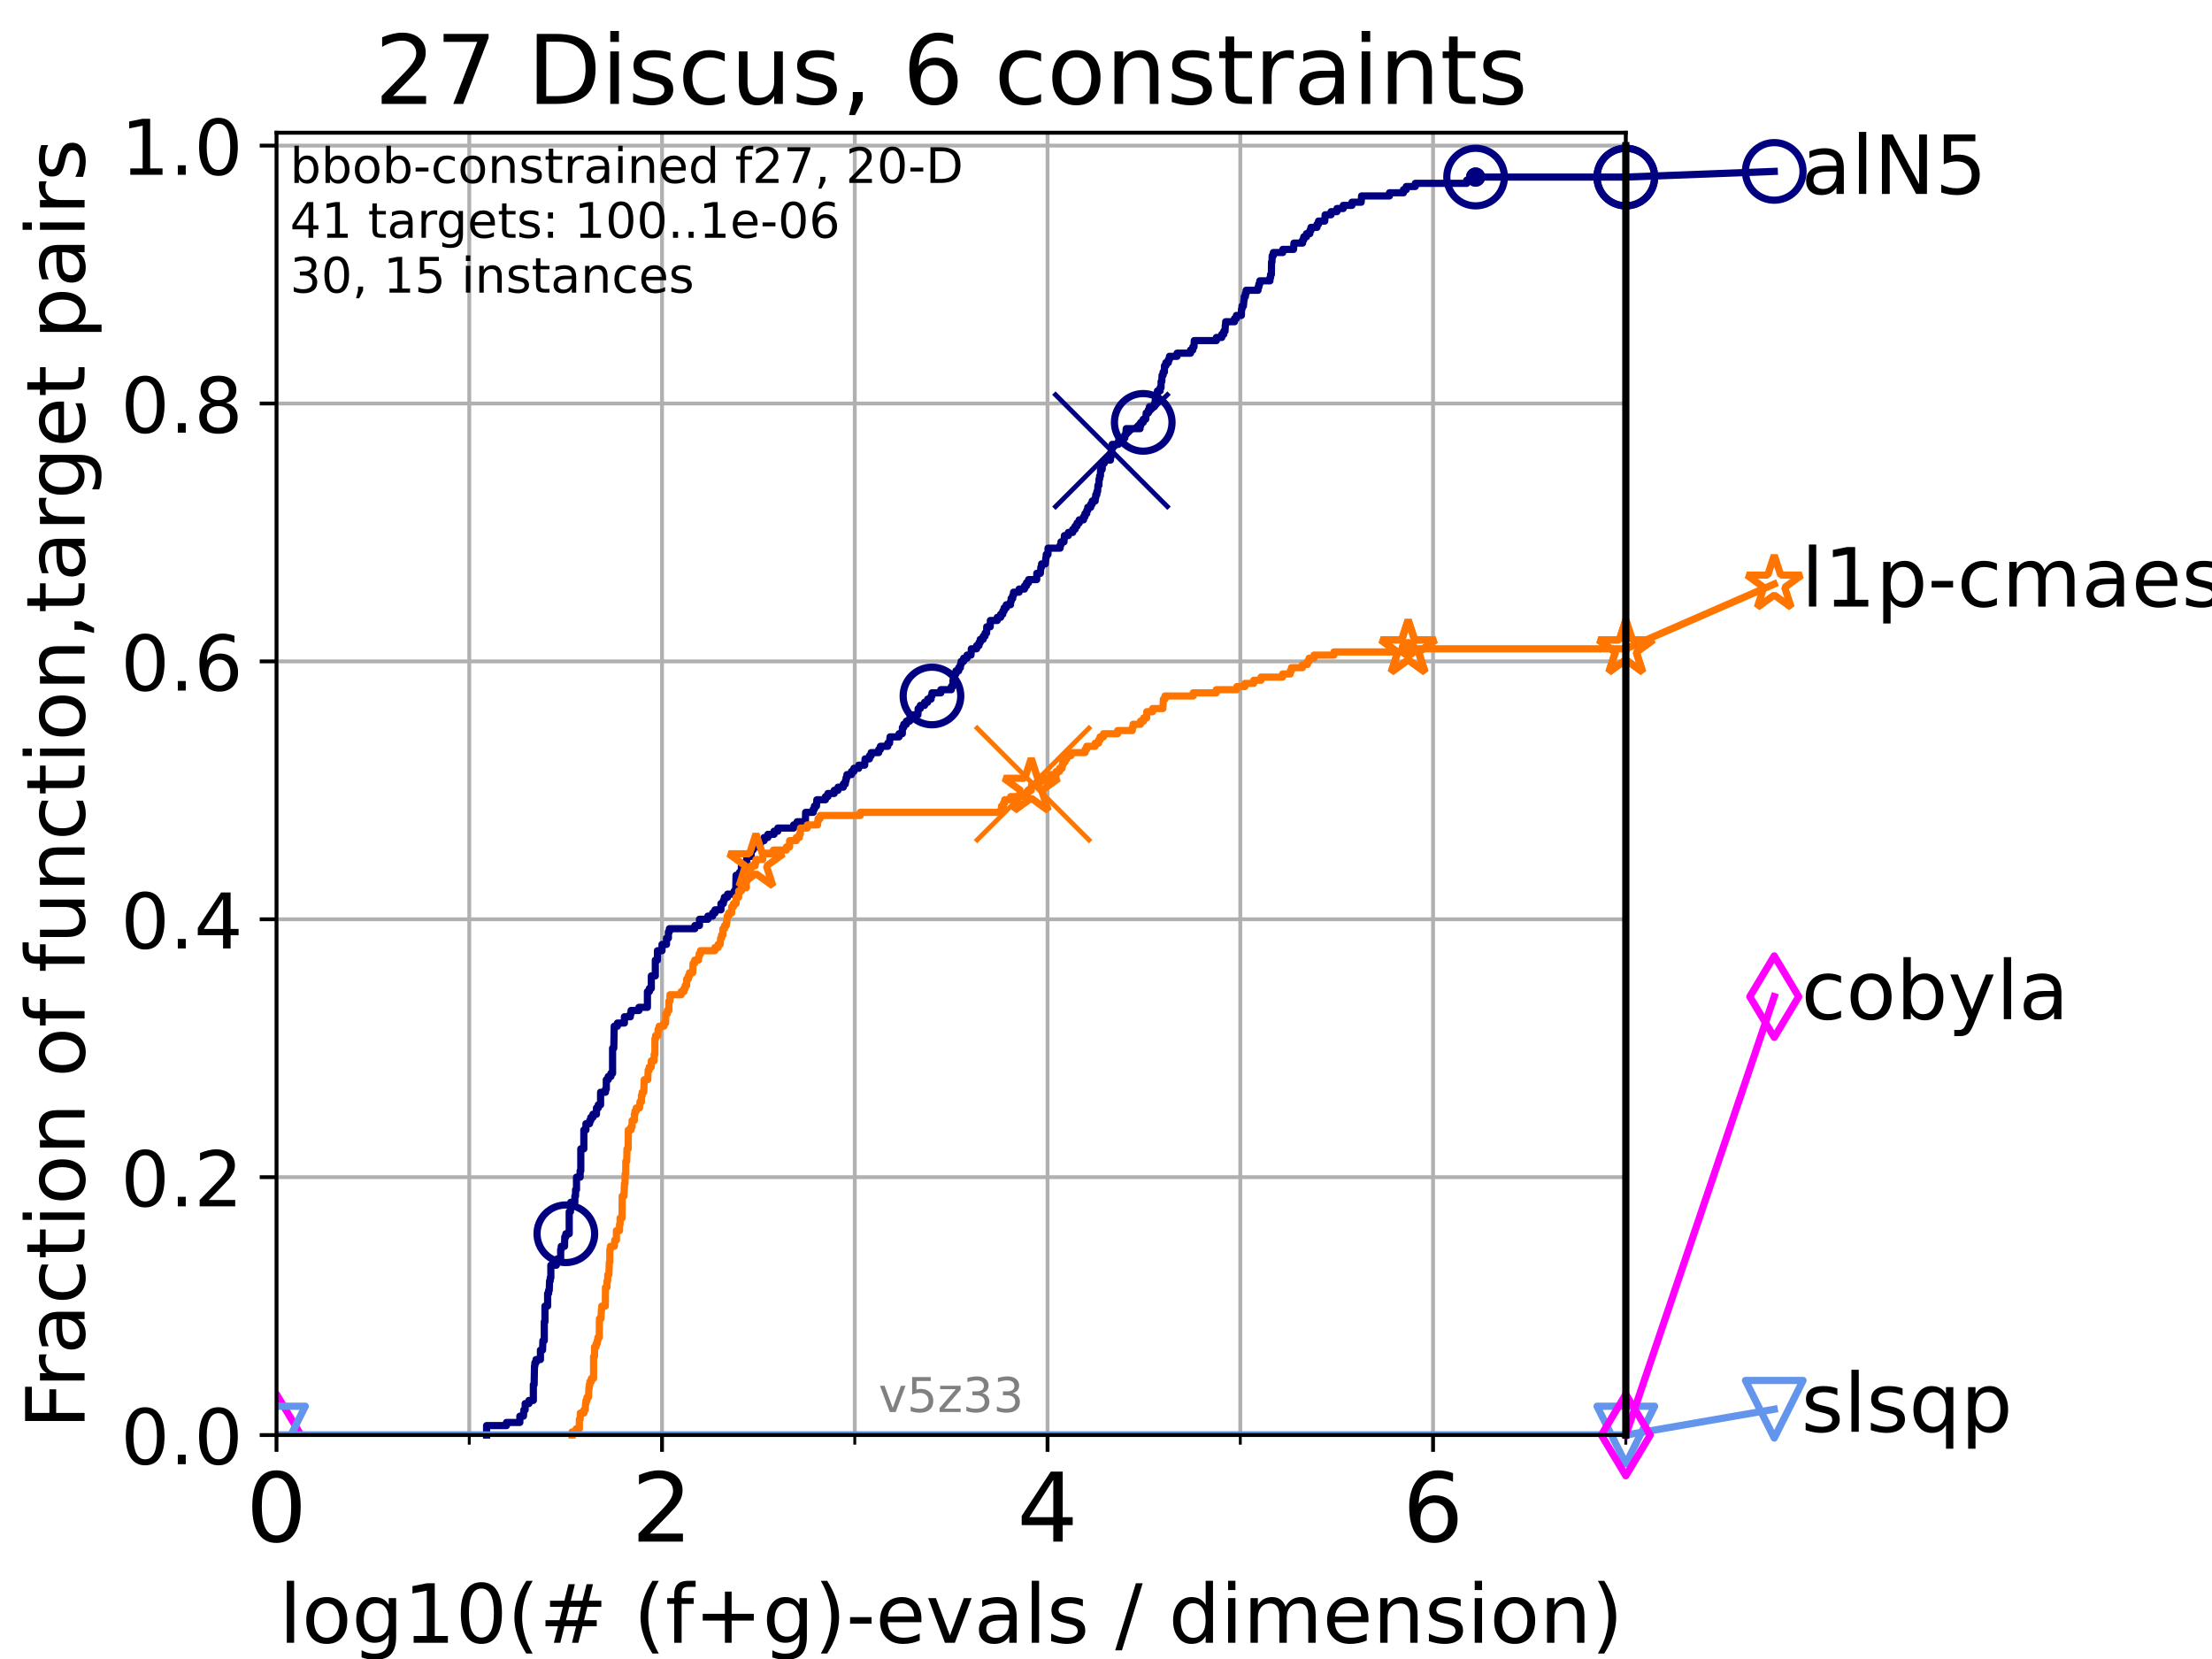 <?xml version="1.0" encoding="utf-8" standalone="no"?>
<!DOCTYPE svg PUBLIC "-//W3C//DTD SVG 1.1//EN"
  "http://www.w3.org/Graphics/SVG/1.1/DTD/svg11.dtd">
<!-- Created with matplotlib (https://matplotlib.org/) -->
<svg height="345.6pt" version="1.1" viewBox="0 0 460.8 345.6" width="460.8pt" xmlns="http://www.w3.org/2000/svg" xmlns:xlink="http://www.w3.org/1999/xlink">
 <defs>
  <style type="text/css">*{stroke-linecap:butt;stroke-linejoin:round;}</style>
 </defs>
 <g id="figure_1">
  <g id="patch_1">
   <path d="M 0 345.6 
L 460.8 345.6 
L 460.8 0 
L 0 0 
z
" style="fill:#ffffff;"/>
  </g>
  <g id="axes_1">
   <g id="patch_2">
    <path d="M 57.6 298.944 
L 338.688 298.944 
L 338.688 27.648 
L 57.6 27.648 
z
" style="fill:#ffffff;"/>
   </g>
   <g id="matplotlib.axis_1">
    <g id="xtick_1">
     <g id="line2d_1">
      <path clip-path="url(#p6d2e10ec4e)" d="M 57.6 298.944 
L 57.6 27.648 
" style="fill:none;stroke:#b0b0b0;stroke-linecap:square;stroke-width:0.8;"/>
     </g>
     <g id="line2d_2">
      <defs>
       <path d="M 0 0 
L 0 3.5 
" id="m48819e22a6" style="stroke:#000000;stroke-width:0.8;"/>
      </defs>
      <g>
       <use style="stroke:#000000;stroke-width:0.8;" x="57.6" xlink:href="#m48819e22a6" y="298.944"/>
      </g>
     </g>
     <g id="text_1">
      <!-- 0 -->
      <g transform="translate(51.237 321.141)scale(0.2 -0.2)">
       <defs>
        <path d="M 31.781 66.406 
Q 24.172 66.406 20.328 58.906 
Q 16.5 51.422 16.5 36.375 
Q 16.5 21.391 20.328 13.891 
Q 24.172 6.391 31.781 6.391 
Q 39.453 6.391 43.281 13.891 
Q 47.125 21.391 47.125 36.375 
Q 47.125 51.422 43.281 58.906 
Q 39.453 66.406 31.781 66.406 
z
M 31.781 74.219 
Q 44.047 74.219 50.516 64.516 
Q 56.984 54.828 56.984 36.375 
Q 56.984 17.969 50.516 8.266 
Q 44.047 -1.422 31.781 -1.422 
Q 19.531 -1.422 13.062 8.266 
Q 6.594 17.969 6.594 36.375 
Q 6.594 54.828 13.062 64.516 
Q 19.531 74.219 31.781 74.219 
z
" id="DejaVuSans-48"/>
       </defs>
       <use xlink:href="#DejaVuSans-48"/>
      </g>
     </g>
    </g>
    <g id="xtick_2">
     <g id="line2d_3">
      <path clip-path="url(#p6d2e10ec4e)" d="M 137.911 298.944 
L 137.911 27.648 
" style="fill:none;stroke:#b0b0b0;stroke-linecap:square;stroke-width:0.8;"/>
     </g>
     <g id="line2d_4">
      <g>
       <use style="stroke:#000000;stroke-width:0.8;" x="137.911" xlink:href="#m48819e22a6" y="298.944"/>
      </g>
     </g>
     <g id="text_2">
      <!-- 2 -->
      <g transform="translate(131.548 321.141)scale(0.2 -0.2)">
       <defs>
        <path d="M 19.188 8.297 
L 53.609 8.297 
L 53.609 0 
L 7.328 0 
L 7.328 8.297 
Q 12.938 14.109 22.625 23.891 
Q 32.328 33.688 34.812 36.531 
Q 39.547 41.844 41.422 45.531 
Q 43.312 49.219 43.312 52.781 
Q 43.312 58.594 39.234 62.25 
Q 35.156 65.922 28.609 65.922 
Q 23.969 65.922 18.812 64.312 
Q 13.672 62.703 7.812 59.422 
L 7.812 69.391 
Q 13.766 71.781 18.938 73 
Q 24.125 74.219 28.422 74.219 
Q 39.75 74.219 46.484 68.547 
Q 53.219 62.891 53.219 53.422 
Q 53.219 48.922 51.531 44.891 
Q 49.859 40.875 45.406 35.406 
Q 44.188 33.984 37.641 27.219 
Q 31.109 20.453 19.188 8.297 
z
" id="DejaVuSans-50"/>
       </defs>
       <use xlink:href="#DejaVuSans-50"/>
      </g>
     </g>
    </g>
    <g id="xtick_3">
     <g id="line2d_5">
      <path clip-path="url(#p6d2e10ec4e)" d="M 218.222 298.944 
L 218.222 27.648 
" style="fill:none;stroke:#b0b0b0;stroke-linecap:square;stroke-width:0.8;"/>
     </g>
     <g id="line2d_6">
      <g>
       <use style="stroke:#000000;stroke-width:0.8;" x="218.222" xlink:href="#m48819e22a6" y="298.944"/>
      </g>
     </g>
     <g id="text_3">
      <!-- 4 -->
      <g transform="translate(211.859 321.141)scale(0.2 -0.2)">
       <defs>
        <path d="M 37.797 64.312 
L 12.891 25.391 
L 37.797 25.391 
z
M 35.203 72.906 
L 47.609 72.906 
L 47.609 25.391 
L 58.016 25.391 
L 58.016 17.188 
L 47.609 17.188 
L 47.609 0 
L 37.797 0 
L 37.797 17.188 
L 4.891 17.188 
L 4.891 26.703 
z
" id="DejaVuSans-52"/>
       </defs>
       <use xlink:href="#DejaVuSans-52"/>
      </g>
     </g>
    </g>
    <g id="xtick_4">
     <g id="line2d_7">
      <path clip-path="url(#p6d2e10ec4e)" d="M 298.533 298.944 
L 298.533 27.648 
" style="fill:none;stroke:#b0b0b0;stroke-linecap:square;stroke-width:0.8;"/>
     </g>
     <g id="line2d_8">
      <g>
       <use style="stroke:#000000;stroke-width:0.8;" x="298.533" xlink:href="#m48819e22a6" y="298.944"/>
      </g>
     </g>
     <g id="text_4">
      <!-- 6 -->
      <g transform="translate(292.17 321.141)scale(0.2 -0.2)">
       <defs>
        <path d="M 33.016 40.375 
Q 26.375 40.375 22.484 35.828 
Q 18.609 31.297 18.609 23.391 
Q 18.609 15.531 22.484 10.953 
Q 26.375 6.391 33.016 6.391 
Q 39.656 6.391 43.531 10.953 
Q 47.406 15.531 47.406 23.391 
Q 47.406 31.297 43.531 35.828 
Q 39.656 40.375 33.016 40.375 
z
M 52.594 71.297 
L 52.594 62.312 
Q 48.875 64.062 45.094 64.984 
Q 41.312 65.922 37.594 65.922 
Q 27.828 65.922 22.672 59.328 
Q 17.531 52.734 16.797 39.406 
Q 19.672 43.656 24.016 45.922 
Q 28.375 48.188 33.594 48.188 
Q 44.578 48.188 50.953 41.516 
Q 57.328 34.859 57.328 23.391 
Q 57.328 12.156 50.688 5.359 
Q 44.047 -1.422 33.016 -1.422 
Q 20.359 -1.422 13.672 8.266 
Q 6.984 17.969 6.984 36.375 
Q 6.984 53.656 15.188 63.938 
Q 23.391 74.219 37.203 74.219 
Q 40.922 74.219 44.703 73.484 
Q 48.484 72.75 52.594 71.297 
z
" id="DejaVuSans-54"/>
       </defs>
       <use xlink:href="#DejaVuSans-54"/>
      </g>
     </g>
    </g>
    <g id="xtick_5">
     <g id="line2d_9">
      <path clip-path="url(#p6d2e10ec4e)" d="M 97.755 298.944 
L 97.755 27.648 
" style="fill:none;stroke:#b0b0b0;stroke-linecap:square;stroke-width:0.8;"/>
     </g>
     <g id="line2d_10">
      <defs>
       <path d="M 0 0 
L 0 2 
" id="m429825fe1d" style="stroke:#000000;stroke-width:0.6;"/>
      </defs>
      <g>
       <use style="stroke:#000000;stroke-width:0.6;" x="97.755" xlink:href="#m429825fe1d" y="298.944"/>
      </g>
     </g>
    </g>
    <g id="xtick_6">
     <g id="line2d_11">
      <path clip-path="url(#p6d2e10ec4e)" d="M 178.066 298.944 
L 178.066 27.648 
" style="fill:none;stroke:#b0b0b0;stroke-linecap:square;stroke-width:0.8;"/>
     </g>
     <g id="line2d_12">
      <g>
       <use style="stroke:#000000;stroke-width:0.6;" x="178.066" xlink:href="#m429825fe1d" y="298.944"/>
      </g>
     </g>
    </g>
    <g id="xtick_7">
     <g id="line2d_13">
      <path clip-path="url(#p6d2e10ec4e)" d="M 258.377 298.944 
L 258.377 27.648 
" style="fill:none;stroke:#b0b0b0;stroke-linecap:square;stroke-width:0.8;"/>
     </g>
     <g id="line2d_14">
      <g>
       <use style="stroke:#000000;stroke-width:0.6;" x="258.377" xlink:href="#m429825fe1d" y="298.944"/>
      </g>
     </g>
    </g>
    <g id="xtick_8">
     <g id="line2d_15">
      <path clip-path="url(#p6d2e10ec4e)" d="M 338.688 298.944 
L 338.688 27.648 
" style="fill:none;stroke:#b0b0b0;stroke-linecap:square;stroke-width:0.8;"/>
     </g>
     <g id="line2d_16">
      <g>
       <use style="stroke:#000000;stroke-width:0.6;" x="338.688" xlink:href="#m429825fe1d" y="298.944"/>
      </g>
     </g>
    </g>
    <g id="text_5">
     <!-- log10(# (f+g)-evals / dimension) -->
     <g transform="translate(58.145 342.218)scale(0.17 -0.17)">
      <defs>
       <path d="M 9.422 75.984 
L 18.406 75.984 
L 18.406 0 
L 9.422 0 
z
" id="DejaVuSans-108"/>
       <path d="M 30.609 48.391 
Q 23.391 48.391 19.188 42.75 
Q 14.984 37.109 14.984 27.297 
Q 14.984 17.484 19.156 11.844 
Q 23.344 6.203 30.609 6.203 
Q 37.797 6.203 41.984 11.859 
Q 46.188 17.531 46.188 27.297 
Q 46.188 37.016 41.984 42.703 
Q 37.797 48.391 30.609 48.391 
z
M 30.609 56 
Q 42.328 56 49.016 48.375 
Q 55.719 40.766 55.719 27.297 
Q 55.719 13.875 49.016 6.219 
Q 42.328 -1.422 30.609 -1.422 
Q 18.844 -1.422 12.172 6.219 
Q 5.516 13.875 5.516 27.297 
Q 5.516 40.766 12.172 48.375 
Q 18.844 56 30.609 56 
z
" id="DejaVuSans-111"/>
       <path d="M 45.406 27.984 
Q 45.406 37.75 41.375 43.109 
Q 37.359 48.484 30.078 48.484 
Q 22.859 48.484 18.828 43.109 
Q 14.797 37.75 14.797 27.984 
Q 14.797 18.266 18.828 12.891 
Q 22.859 7.516 30.078 7.516 
Q 37.359 7.516 41.375 12.891 
Q 45.406 18.266 45.406 27.984 
z
M 54.391 6.781 
Q 54.391 -7.172 48.188 -13.984 
Q 42 -20.797 29.203 -20.797 
Q 24.469 -20.797 20.266 -20.094 
Q 16.062 -19.391 12.109 -17.922 
L 12.109 -9.188 
Q 16.062 -11.328 19.922 -12.344 
Q 23.781 -13.375 27.781 -13.375 
Q 36.625 -13.375 41.016 -8.766 
Q 45.406 -4.156 45.406 5.172 
L 45.406 9.625 
Q 42.625 4.781 38.281 2.391 
Q 33.938 0 27.875 0 
Q 17.828 0 11.672 7.656 
Q 5.516 15.328 5.516 27.984 
Q 5.516 40.672 11.672 48.328 
Q 17.828 56 27.875 56 
Q 33.938 56 38.281 53.609 
Q 42.625 51.219 45.406 46.391 
L 45.406 54.688 
L 54.391 54.688 
z
" id="DejaVuSans-103"/>
       <path d="M 12.406 8.297 
L 28.516 8.297 
L 28.516 63.922 
L 10.984 60.406 
L 10.984 69.391 
L 28.422 72.906 
L 38.281 72.906 
L 38.281 8.297 
L 54.391 8.297 
L 54.391 0 
L 12.406 0 
z
" id="DejaVuSans-49"/>
       <path d="M 31 75.875 
Q 24.469 64.656 21.281 53.656 
Q 18.109 42.672 18.109 31.391 
Q 18.109 20.125 21.312 9.062 
Q 24.516 -2 31 -13.188 
L 23.188 -13.188 
Q 15.875 -1.703 12.234 9.375 
Q 8.594 20.453 8.594 31.391 
Q 8.594 42.281 12.203 53.312 
Q 15.828 64.359 23.188 75.875 
z
" id="DejaVuSans-40"/>
       <path d="M 51.125 44 
L 36.922 44 
L 32.812 27.688 
L 47.125 27.688 
z
M 43.797 71.781 
L 38.719 51.516 
L 52.984 51.516 
L 58.109 71.781 
L 65.922 71.781 
L 60.891 51.516 
L 76.125 51.516 
L 76.125 44 
L 58.984 44 
L 54.984 27.688 
L 70.516 27.688 
L 70.516 20.219 
L 53.078 20.219 
L 48 0 
L 40.188 0 
L 45.219 20.219 
L 30.906 20.219 
L 25.875 0 
L 18.016 0 
L 23.094 20.219 
L 7.719 20.219 
L 7.719 27.688 
L 24.906 27.688 
L 29 44 
L 13.281 44 
L 13.281 51.516 
L 30.906 51.516 
L 35.891 71.781 
z
" id="DejaVuSans-35"/>
       <path id="DejaVuSans-32"/>
       <path d="M 37.109 75.984 
L 37.109 68.5 
L 28.516 68.5 
Q 23.688 68.5 21.797 66.547 
Q 19.922 64.594 19.922 59.516 
L 19.922 54.688 
L 34.719 54.688 
L 34.719 47.703 
L 19.922 47.703 
L 19.922 0 
L 10.891 0 
L 10.891 47.703 
L 2.297 47.703 
L 2.297 54.688 
L 10.891 54.688 
L 10.891 58.5 
Q 10.891 67.625 15.141 71.797 
Q 19.391 75.984 28.609 75.984 
z
" id="DejaVuSans-102"/>
       <path d="M 46 62.703 
L 46 35.5 
L 73.188 35.5 
L 73.188 27.203 
L 46 27.203 
L 46 0 
L 37.797 0 
L 37.797 27.203 
L 10.594 27.203 
L 10.594 35.5 
L 37.797 35.5 
L 37.797 62.703 
z
" id="DejaVuSans-43"/>
       <path d="M 8.016 75.875 
L 15.828 75.875 
Q 23.141 64.359 26.781 53.312 
Q 30.422 42.281 30.422 31.391 
Q 30.422 20.453 26.781 9.375 
Q 23.141 -1.703 15.828 -13.188 
L 8.016 -13.188 
Q 14.5 -2 17.703 9.062 
Q 20.906 20.125 20.906 31.391 
Q 20.906 42.672 17.703 53.656 
Q 14.5 64.656 8.016 75.875 
z
" id="DejaVuSans-41"/>
       <path d="M 4.891 31.391 
L 31.203 31.391 
L 31.203 23.391 
L 4.891 23.391 
z
" id="DejaVuSans-45"/>
       <path d="M 56.203 29.594 
L 56.203 25.203 
L 14.891 25.203 
Q 15.484 15.922 20.484 11.062 
Q 25.484 6.203 34.422 6.203 
Q 39.594 6.203 44.453 7.469 
Q 49.312 8.734 54.109 11.281 
L 54.109 2.781 
Q 49.266 0.734 44.188 -0.344 
Q 39.109 -1.422 33.891 -1.422 
Q 20.797 -1.422 13.156 6.188 
Q 5.516 13.812 5.516 26.812 
Q 5.516 40.234 12.766 48.109 
Q 20.016 56 32.328 56 
Q 43.359 56 49.781 48.891 
Q 56.203 41.797 56.203 29.594 
z
M 47.219 32.234 
Q 47.125 39.594 43.094 43.984 
Q 39.062 48.391 32.422 48.391 
Q 24.906 48.391 20.391 44.141 
Q 15.875 39.891 15.188 32.172 
z
" id="DejaVuSans-101"/>
       <path d="M 2.984 54.688 
L 12.5 54.688 
L 29.594 8.797 
L 46.688 54.688 
L 56.203 54.688 
L 35.688 0 
L 23.484 0 
z
" id="DejaVuSans-118"/>
       <path d="M 34.281 27.484 
Q 23.391 27.484 19.188 25 
Q 14.984 22.516 14.984 16.5 
Q 14.984 11.719 18.141 8.906 
Q 21.297 6.109 26.703 6.109 
Q 34.188 6.109 38.703 11.406 
Q 43.219 16.703 43.219 25.484 
L 43.219 27.484 
z
M 52.203 31.203 
L 52.203 0 
L 43.219 0 
L 43.219 8.297 
Q 40.141 3.328 35.547 0.953 
Q 30.953 -1.422 24.312 -1.422 
Q 15.922 -1.422 10.953 3.297 
Q 6 8.016 6 15.922 
Q 6 25.141 12.172 29.828 
Q 18.359 34.516 30.609 34.516 
L 43.219 34.516 
L 43.219 35.406 
Q 43.219 41.609 39.141 45 
Q 35.062 48.391 27.688 48.391 
Q 23 48.391 18.547 47.266 
Q 14.109 46.141 10.016 43.891 
L 10.016 52.203 
Q 14.938 54.109 19.578 55.047 
Q 24.219 56 28.609 56 
Q 40.484 56 46.344 49.844 
Q 52.203 43.703 52.203 31.203 
z
" id="DejaVuSans-97"/>
       <path d="M 44.281 53.078 
L 44.281 44.578 
Q 40.484 46.531 36.375 47.5 
Q 32.281 48.484 27.875 48.484 
Q 21.188 48.484 17.844 46.438 
Q 14.5 44.391 14.5 40.281 
Q 14.5 37.156 16.891 35.375 
Q 19.281 33.594 26.516 31.984 
L 29.594 31.297 
Q 39.156 29.25 43.188 25.516 
Q 47.219 21.781 47.219 15.094 
Q 47.219 7.469 41.188 3.016 
Q 35.156 -1.422 24.609 -1.422 
Q 20.219 -1.422 15.453 -0.562 
Q 10.688 0.297 5.422 2 
L 5.422 11.281 
Q 10.406 8.688 15.234 7.391 
Q 20.062 6.109 24.812 6.109 
Q 31.156 6.109 34.562 8.281 
Q 37.984 10.453 37.984 14.406 
Q 37.984 18.062 35.516 20.016 
Q 33.062 21.969 24.703 23.781 
L 21.578 24.516 
Q 13.234 26.266 9.516 29.906 
Q 5.812 33.547 5.812 39.891 
Q 5.812 47.609 11.281 51.797 
Q 16.75 56 26.812 56 
Q 31.781 56 36.172 55.266 
Q 40.578 54.547 44.281 53.078 
z
" id="DejaVuSans-115"/>
       <path d="M 25.391 72.906 
L 33.688 72.906 
L 8.297 -9.281 
L 0 -9.281 
z
" id="DejaVuSans-47"/>
       <path d="M 45.406 46.391 
L 45.406 75.984 
L 54.391 75.984 
L 54.391 0 
L 45.406 0 
L 45.406 8.203 
Q 42.578 3.328 38.25 0.953 
Q 33.938 -1.422 27.875 -1.422 
Q 17.969 -1.422 11.734 6.484 
Q 5.516 14.406 5.516 27.297 
Q 5.516 40.188 11.734 48.094 
Q 17.969 56 27.875 56 
Q 33.938 56 38.25 53.625 
Q 42.578 51.266 45.406 46.391 
z
M 14.797 27.297 
Q 14.797 17.391 18.875 11.75 
Q 22.953 6.109 30.078 6.109 
Q 37.203 6.109 41.297 11.75 
Q 45.406 17.391 45.406 27.297 
Q 45.406 37.203 41.297 42.844 
Q 37.203 48.484 30.078 48.484 
Q 22.953 48.484 18.875 42.844 
Q 14.797 37.203 14.797 27.297 
z
" id="DejaVuSans-100"/>
       <path d="M 9.422 54.688 
L 18.406 54.688 
L 18.406 0 
L 9.422 0 
z
M 9.422 75.984 
L 18.406 75.984 
L 18.406 64.594 
L 9.422 64.594 
z
" id="DejaVuSans-105"/>
       <path d="M 52 44.188 
Q 55.375 50.25 60.062 53.125 
Q 64.75 56 71.094 56 
Q 79.641 56 84.281 50.016 
Q 88.922 44.047 88.922 33.016 
L 88.922 0 
L 79.891 0 
L 79.891 32.719 
Q 79.891 40.578 77.094 44.375 
Q 74.312 48.188 68.609 48.188 
Q 61.625 48.188 57.562 43.547 
Q 53.516 38.922 53.516 30.906 
L 53.516 0 
L 44.484 0 
L 44.484 32.719 
Q 44.484 40.625 41.703 44.406 
Q 38.922 48.188 33.109 48.188 
Q 26.219 48.188 22.156 43.531 
Q 18.109 38.875 18.109 30.906 
L 18.109 0 
L 9.078 0 
L 9.078 54.688 
L 18.109 54.688 
L 18.109 46.188 
Q 21.188 51.219 25.484 53.609 
Q 29.781 56 35.688 56 
Q 41.656 56 45.828 52.969 
Q 50 49.953 52 44.188 
z
" id="DejaVuSans-109"/>
       <path d="M 54.891 33.016 
L 54.891 0 
L 45.906 0 
L 45.906 32.719 
Q 45.906 40.484 42.875 44.328 
Q 39.844 48.188 33.797 48.188 
Q 26.516 48.188 22.312 43.547 
Q 18.109 38.922 18.109 30.906 
L 18.109 0 
L 9.078 0 
L 9.078 54.688 
L 18.109 54.688 
L 18.109 46.188 
Q 21.344 51.125 25.703 53.562 
Q 30.078 56 35.797 56 
Q 45.219 56 50.047 50.172 
Q 54.891 44.344 54.891 33.016 
z
" id="DejaVuSans-110"/>
      </defs>
      <use xlink:href="#DejaVuSans-108"/>
      <use x="27.783" xlink:href="#DejaVuSans-111"/>
      <use x="88.965" xlink:href="#DejaVuSans-103"/>
      <use x="152.441" xlink:href="#DejaVuSans-49"/>
      <use x="216.064" xlink:href="#DejaVuSans-48"/>
      <use x="279.688" xlink:href="#DejaVuSans-40"/>
      <use x="318.701" xlink:href="#DejaVuSans-35"/>
      <use x="402.49" xlink:href="#DejaVuSans-32"/>
      <use x="434.277" xlink:href="#DejaVuSans-40"/>
      <use x="473.291" xlink:href="#DejaVuSans-102"/>
      <use x="508.496" xlink:href="#DejaVuSans-43"/>
      <use x="592.285" xlink:href="#DejaVuSans-103"/>
      <use x="655.762" xlink:href="#DejaVuSans-41"/>
      <use x="694.775" xlink:href="#DejaVuSans-45"/>
      <use x="730.859" xlink:href="#DejaVuSans-101"/>
      <use x="792.383" xlink:href="#DejaVuSans-118"/>
      <use x="851.562" xlink:href="#DejaVuSans-97"/>
      <use x="912.842" xlink:href="#DejaVuSans-108"/>
      <use x="940.625" xlink:href="#DejaVuSans-115"/>
      <use x="992.725" xlink:href="#DejaVuSans-32"/>
      <use x="1024.512" xlink:href="#DejaVuSans-47"/>
      <use x="1058.203" xlink:href="#DejaVuSans-32"/>
      <use x="1089.99" xlink:href="#DejaVuSans-100"/>
      <use x="1153.467" xlink:href="#DejaVuSans-105"/>
      <use x="1181.25" xlink:href="#DejaVuSans-109"/>
      <use x="1278.662" xlink:href="#DejaVuSans-101"/>
      <use x="1340.186" xlink:href="#DejaVuSans-110"/>
      <use x="1403.564" xlink:href="#DejaVuSans-115"/>
      <use x="1455.664" xlink:href="#DejaVuSans-105"/>
      <use x="1483.447" xlink:href="#DejaVuSans-111"/>
      <use x="1544.629" xlink:href="#DejaVuSans-110"/>
      <use x="1608.008" xlink:href="#DejaVuSans-41"/>
     </g>
    </g>
   </g>
   <g id="matplotlib.axis_2">
    <g id="ytick_1">
     <g id="line2d_17">
      <path clip-path="url(#p6d2e10ec4e)" d="M 57.6 298.944 
L 338.688 298.944 
" style="fill:none;stroke:#b0b0b0;stroke-linecap:square;stroke-width:0.8;"/>
     </g>
     <g id="line2d_18">
      <defs>
       <path d="M 0 0 
L -3.5 0 
" id="m71d7c36bd2" style="stroke:#000000;stroke-width:0.8;"/>
      </defs>
      <g>
       <use style="stroke:#000000;stroke-width:0.8;" x="57.6" xlink:href="#m71d7c36bd2" y="298.944"/>
      </g>
     </g>
     <g id="text_6">
      <!-- 0.0 -->
      <g transform="translate(25.155 305.023)scale(0.16 -0.16)">
       <defs>
        <path d="M 10.688 12.406 
L 21 12.406 
L 21 0 
L 10.688 0 
z
" id="DejaVuSans-46"/>
       </defs>
       <use xlink:href="#DejaVuSans-48"/>
       <use x="63.623" xlink:href="#DejaVuSans-46"/>
       <use x="95.41" xlink:href="#DejaVuSans-48"/>
      </g>
     </g>
    </g>
    <g id="ytick_2">
     <g id="line2d_19">
      <path clip-path="url(#p6d2e10ec4e)" d="M 57.6 245.222 
L 338.688 245.222 
" style="fill:none;stroke:#b0b0b0;stroke-linecap:square;stroke-width:0.8;"/>
     </g>
     <g id="line2d_20">
      <g>
       <use style="stroke:#000000;stroke-width:0.8;" x="57.6" xlink:href="#m71d7c36bd2" y="245.222"/>
      </g>
     </g>
     <g id="text_7">
      <!-- 0.2 -->
      <g transform="translate(25.155 251.301)scale(0.16 -0.16)">
       <use xlink:href="#DejaVuSans-48"/>
       <use x="63.623" xlink:href="#DejaVuSans-46"/>
       <use x="95.41" xlink:href="#DejaVuSans-50"/>
      </g>
     </g>
    </g>
    <g id="ytick_3">
     <g id="line2d_21">
      <path clip-path="url(#p6d2e10ec4e)" d="M 57.6 191.5 
L 338.688 191.5 
" style="fill:none;stroke:#b0b0b0;stroke-linecap:square;stroke-width:0.8;"/>
     </g>
     <g id="line2d_22">
      <g>
       <use style="stroke:#000000;stroke-width:0.8;" x="57.6" xlink:href="#m71d7c36bd2" y="191.5"/>
      </g>
     </g>
     <g id="text_8">
      <!-- 0.4 -->
      <g transform="translate(25.155 197.579)scale(0.16 -0.16)">
       <use xlink:href="#DejaVuSans-48"/>
       <use x="63.623" xlink:href="#DejaVuSans-46"/>
       <use x="95.41" xlink:href="#DejaVuSans-52"/>
      </g>
     </g>
    </g>
    <g id="ytick_4">
     <g id="line2d_23">
      <path clip-path="url(#p6d2e10ec4e)" d="M 57.6 137.778 
L 338.688 137.778 
" style="fill:none;stroke:#b0b0b0;stroke-linecap:square;stroke-width:0.8;"/>
     </g>
     <g id="line2d_24">
      <g>
       <use style="stroke:#000000;stroke-width:0.8;" x="57.6" xlink:href="#m71d7c36bd2" y="137.778"/>
      </g>
     </g>
     <g id="text_9">
      <!-- 0.6 -->
      <g transform="translate(25.155 143.857)scale(0.16 -0.16)">
       <use xlink:href="#DejaVuSans-48"/>
       <use x="63.623" xlink:href="#DejaVuSans-46"/>
       <use x="95.41" xlink:href="#DejaVuSans-54"/>
      </g>
     </g>
    </g>
    <g id="ytick_5">
     <g id="line2d_25">
      <path clip-path="url(#p6d2e10ec4e)" d="M 57.6 84.056 
L 338.688 84.056 
" style="fill:none;stroke:#b0b0b0;stroke-linecap:square;stroke-width:0.8;"/>
     </g>
     <g id="line2d_26">
      <g>
       <use style="stroke:#000000;stroke-width:0.8;" x="57.6" xlink:href="#m71d7c36bd2" y="84.056"/>
      </g>
     </g>
     <g id="text_10">
      <!-- 0.8 -->
      <g transform="translate(25.155 90.135)scale(0.16 -0.16)">
       <defs>
        <path d="M 31.781 34.625 
Q 24.75 34.625 20.719 30.859 
Q 16.703 27.094 16.703 20.516 
Q 16.703 13.922 20.719 10.156 
Q 24.75 6.391 31.781 6.391 
Q 38.812 6.391 42.859 10.172 
Q 46.922 13.969 46.922 20.516 
Q 46.922 27.094 42.891 30.859 
Q 38.875 34.625 31.781 34.625 
z
M 21.922 38.812 
Q 15.578 40.375 12.031 44.719 
Q 8.5 49.078 8.5 55.328 
Q 8.5 64.062 14.719 69.141 
Q 20.953 74.219 31.781 74.219 
Q 42.672 74.219 48.875 69.141 
Q 55.078 64.062 55.078 55.328 
Q 55.078 49.078 51.531 44.719 
Q 48 40.375 41.703 38.812 
Q 48.828 37.156 52.797 32.312 
Q 56.781 27.484 56.781 20.516 
Q 56.781 9.906 50.312 4.234 
Q 43.844 -1.422 31.781 -1.422 
Q 19.734 -1.422 13.25 4.234 
Q 6.781 9.906 6.781 20.516 
Q 6.781 27.484 10.781 32.312 
Q 14.797 37.156 21.922 38.812 
z
M 18.312 54.391 
Q 18.312 48.734 21.844 45.562 
Q 25.391 42.391 31.781 42.391 
Q 38.141 42.391 41.719 45.562 
Q 45.312 48.734 45.312 54.391 
Q 45.312 60.062 41.719 63.234 
Q 38.141 66.406 31.781 66.406 
Q 25.391 66.406 21.844 63.234 
Q 18.312 60.062 18.312 54.391 
z
" id="DejaVuSans-56"/>
       </defs>
       <use xlink:href="#DejaVuSans-48"/>
       <use x="63.623" xlink:href="#DejaVuSans-46"/>
       <use x="95.41" xlink:href="#DejaVuSans-56"/>
      </g>
     </g>
    </g>
    <g id="ytick_6">
     <g id="line2d_27">
      <path clip-path="url(#p6d2e10ec4e)" d="M 57.6 30.334 
L 338.688 30.334 
" style="fill:none;stroke:#b0b0b0;stroke-linecap:square;stroke-width:0.8;"/>
     </g>
     <g id="line2d_28">
      <g>
       <use style="stroke:#000000;stroke-width:0.8;" x="57.6" xlink:href="#m71d7c36bd2" y="30.334"/>
      </g>
     </g>
     <g id="text_11">
      <!-- 1.0 -->
      <g transform="translate(25.155 36.413)scale(0.16 -0.16)">
       <use xlink:href="#DejaVuSans-49"/>
       <use x="63.623" xlink:href="#DejaVuSans-46"/>
       <use x="95.41" xlink:href="#DejaVuSans-48"/>
      </g>
     </g>
    </g>
    <g id="text_12">
     <!-- Fraction of function,target pairs -->
     <g transform="translate(17.62 297.681)rotate(-90)scale(0.17 -0.17)">
      <defs>
       <path d="M 9.812 72.906 
L 51.703 72.906 
L 51.703 64.594 
L 19.672 64.594 
L 19.672 43.109 
L 48.578 43.109 
L 48.578 34.812 
L 19.672 34.812 
L 19.672 0 
L 9.812 0 
z
" id="DejaVuSans-70"/>
       <path d="M 41.109 46.297 
Q 39.594 47.172 37.812 47.578 
Q 36.031 48 33.891 48 
Q 26.266 48 22.188 43.047 
Q 18.109 38.094 18.109 28.812 
L 18.109 0 
L 9.078 0 
L 9.078 54.688 
L 18.109 54.688 
L 18.109 46.188 
Q 20.953 51.172 25.484 53.578 
Q 30.031 56 36.531 56 
Q 37.453 56 38.578 55.875 
Q 39.703 55.766 41.062 55.516 
z
" id="DejaVuSans-114"/>
       <path d="M 48.781 52.594 
L 48.781 44.188 
Q 44.969 46.297 41.141 47.344 
Q 37.312 48.391 33.406 48.391 
Q 24.656 48.391 19.812 42.844 
Q 14.984 37.312 14.984 27.297 
Q 14.984 17.281 19.812 11.734 
Q 24.656 6.203 33.406 6.203 
Q 37.312 6.203 41.141 7.25 
Q 44.969 8.297 48.781 10.406 
L 48.781 2.094 
Q 45.016 0.344 40.984 -0.531 
Q 36.969 -1.422 32.422 -1.422 
Q 20.062 -1.422 12.781 6.344 
Q 5.516 14.109 5.516 27.297 
Q 5.516 40.672 12.859 48.328 
Q 20.219 56 33.016 56 
Q 37.156 56 41.109 55.141 
Q 45.062 54.297 48.781 52.594 
z
" id="DejaVuSans-99"/>
       <path d="M 18.312 70.219 
L 18.312 54.688 
L 36.812 54.688 
L 36.812 47.703 
L 18.312 47.703 
L 18.312 18.016 
Q 18.312 11.328 20.141 9.422 
Q 21.969 7.516 27.594 7.516 
L 36.812 7.516 
L 36.812 0 
L 27.594 0 
Q 17.188 0 13.234 3.875 
Q 9.281 7.766 9.281 18.016 
L 9.281 47.703 
L 2.688 47.703 
L 2.688 54.688 
L 9.281 54.688 
L 9.281 70.219 
z
" id="DejaVuSans-116"/>
       <path d="M 8.5 21.578 
L 8.5 54.688 
L 17.484 54.688 
L 17.484 21.922 
Q 17.484 14.156 20.5 10.266 
Q 23.531 6.391 29.594 6.391 
Q 36.859 6.391 41.078 11.031 
Q 45.312 15.672 45.312 23.688 
L 45.312 54.688 
L 54.297 54.688 
L 54.297 0 
L 45.312 0 
L 45.312 8.406 
Q 42.047 3.422 37.719 1 
Q 33.406 -1.422 27.688 -1.422 
Q 18.266 -1.422 13.375 4.438 
Q 8.5 10.297 8.5 21.578 
z
M 31.109 56 
z
" id="DejaVuSans-117"/>
       <path d="M 11.719 12.406 
L 22.016 12.406 
L 22.016 4 
L 14.016 -11.625 
L 7.719 -11.625 
L 11.719 4 
z
" id="DejaVuSans-44"/>
       <path d="M 18.109 8.203 
L 18.109 -20.797 
L 9.078 -20.797 
L 9.078 54.688 
L 18.109 54.688 
L 18.109 46.391 
Q 20.953 51.266 25.266 53.625 
Q 29.594 56 35.594 56 
Q 45.562 56 51.781 48.094 
Q 58.016 40.188 58.016 27.297 
Q 58.016 14.406 51.781 6.484 
Q 45.562 -1.422 35.594 -1.422 
Q 29.594 -1.422 25.266 0.953 
Q 20.953 3.328 18.109 8.203 
z
M 48.688 27.297 
Q 48.688 37.203 44.609 42.844 
Q 40.531 48.484 33.406 48.484 
Q 26.266 48.484 22.188 42.844 
Q 18.109 37.203 18.109 27.297 
Q 18.109 17.391 22.188 11.75 
Q 26.266 6.109 33.406 6.109 
Q 40.531 6.109 44.609 11.75 
Q 48.688 17.391 48.688 27.297 
z
" id="DejaVuSans-112"/>
      </defs>
      <use xlink:href="#DejaVuSans-70"/>
      <use x="50.27" xlink:href="#DejaVuSans-114"/>
      <use x="91.383" xlink:href="#DejaVuSans-97"/>
      <use x="152.662" xlink:href="#DejaVuSans-99"/>
      <use x="207.643" xlink:href="#DejaVuSans-116"/>
      <use x="246.852" xlink:href="#DejaVuSans-105"/>
      <use x="274.635" xlink:href="#DejaVuSans-111"/>
      <use x="335.816" xlink:href="#DejaVuSans-110"/>
      <use x="399.195" xlink:href="#DejaVuSans-32"/>
      <use x="430.982" xlink:href="#DejaVuSans-111"/>
      <use x="492.164" xlink:href="#DejaVuSans-102"/>
      <use x="527.369" xlink:href="#DejaVuSans-32"/>
      <use x="559.156" xlink:href="#DejaVuSans-102"/>
      <use x="594.361" xlink:href="#DejaVuSans-117"/>
      <use x="657.74" xlink:href="#DejaVuSans-110"/>
      <use x="721.119" xlink:href="#DejaVuSans-99"/>
      <use x="776.1" xlink:href="#DejaVuSans-116"/>
      <use x="815.309" xlink:href="#DejaVuSans-105"/>
      <use x="843.092" xlink:href="#DejaVuSans-111"/>
      <use x="904.273" xlink:href="#DejaVuSans-110"/>
      <use x="967.652" xlink:href="#DejaVuSans-44"/>
      <use x="999.439" xlink:href="#DejaVuSans-116"/>
      <use x="1038.648" xlink:href="#DejaVuSans-97"/>
      <use x="1099.928" xlink:href="#DejaVuSans-114"/>
      <use x="1139.291" xlink:href="#DejaVuSans-103"/>
      <use x="1202.768" xlink:href="#DejaVuSans-101"/>
      <use x="1264.291" xlink:href="#DejaVuSans-116"/>
      <use x="1303.5" xlink:href="#DejaVuSans-32"/>
      <use x="1335.287" xlink:href="#DejaVuSans-112"/>
      <use x="1398.764" xlink:href="#DejaVuSans-97"/>
      <use x="1460.043" xlink:href="#DejaVuSans-105"/>
      <use x="1487.826" xlink:href="#DejaVuSans-114"/>
      <use x="1528.939" xlink:href="#DejaVuSans-115"/>
     </g>
    </g>
   </g>
   <g id="line2d_29">
    <defs>
     <path d="M 0 1.5 
C 0.398 1.5 0.779 1.342 1.061 1.061 
C 1.342 0.779 1.5 0.398 1.5 0 
C 1.5 -0.398 1.342 -0.779 1.061 -1.061 
C 0.779 -1.342 0.398 -1.5 0 -1.5 
C -0.398 -1.5 -0.779 -1.342 -1.061 -1.061 
C -1.342 -0.779 -1.5 -0.398 -1.5 0 
C -1.5 0.398 -1.342 0.779 -1.061 1.061 
C -0.779 1.342 -0.398 1.5 0 1.5 
z
" id="m89c3fd2ea8" style="stroke:#000080;"/>
    </defs>
    <g>
     <use style="fill:#000080;stroke:#000080;" x="307.396" xlink:href="#m89c3fd2ea8" y="36.886"/>
     <use style="fill:#000080;stroke:#000080;" x="307.396" xlink:href="#m89c3fd2ea8" y="36.886"/>
    </g>
   </g>
   <g id="line2d_30">
    <path d="M 101.366 298.944 
L 101.366 296.979 
L 105.51 296.979 
L 105.51 296.323 
L 108.294 296.323 
L 108.294 295.013 
L 109.04 295.013 
L 109.132 293.703 
L 109.402 293.703 
L 109.402 292.393 
L 110.189 292.393 
L 110.189 291.737 
L 111.105 291.737 
L 111.105 288.462 
L 111.266 288.462 
L 111.346 284.531 
L 111.426 284.531 
L 111.426 283.876 
L 111.663 283.876 
L 111.663 283.22 
L 112.581 283.22 
L 112.581 281.255 
L 113.023 281.255 
L 113.095 279.29 
L 113.383 279.29 
L 113.383 275.359 
L 113.524 275.359 
L 113.524 272.083 
L 114.08 272.083 
L 114.08 269.462 
L 114.284 269.462 
L 114.284 268.807 
L 114.419 268.807 
L 114.486 266.842 
L 114.619 266.842 
L 114.619 266.187 
L 114.751 266.187 
L 114.751 263.566 
L 115.897 263.566 
L 115.897 262.911 
L 116.081 262.911 
L 116.081 262.256 
L 116.798 262.256 
L 116.798 260.29 
L 116.914 260.29 
L 116.914 259.635 
L 117.598 259.635 
L 117.654 257.67 
L 117.876 257.67 
L 117.876 257.015 
L 118.577 257.015 
L 118.577 252.429 
L 118.839 252.429 
L 118.891 250.463 
L 119.752 250.463 
L 119.752 249.153 
L 119.899 249.153 
L 119.899 247.843 
L 120.094 247.843 
L 120.094 245.222 
L 120.852 245.222 
L 120.852 243.912 
L 120.991 243.912 
L 120.991 239.326 
L 121.624 239.326 
L 121.624 235.395 
L 122.062 235.395 
L 122.062 234.085 
L 122.824 234.085 
L 122.824 233.429 
L 123.071 233.429 
L 123.071 232.774 
L 123.514 232.774 
L 123.514 232.119 
L 124.255 232.119 
L 124.255 230.809 
L 124.632 230.809 
L 124.632 230.154 
L 125.111 230.154 
L 125.111 227.533 
L 126.134 227.533 
L 126.134 226.878 
L 126.304 226.878 
L 126.304 224.912 
L 126.707 224.912 
L 126.707 224.257 
L 127.262 224.257 
L 127.262 223.602 
L 127.611 223.602 
L 127.611 218.361 
L 127.861 218.361 
L 127.954 213.775 
L 128.62 213.775 
L 128.62 213.12 
L 130.073 213.12 
L 130.073 211.81 
L 131.313 211.81 
L 131.313 211.154 
L 131.465 211.154 
L 131.465 210.499 
L 133.102 210.499 
L 133.102 209.844 
L 134.87 209.844 
L 134.87 206.568 
L 135.281 206.568 
L 135.281 205.913 
L 135.682 205.913 
L 135.682 203.293 
L 136.514 203.293 
L 136.514 200.017 
L 136.961 200.017 
L 136.961 198.052 
L 137.911 198.052 
L 137.911 196.741 
L 138.845 196.741 
L 138.845 195.431 
L 139.237 195.431 
L 139.237 194.121 
L 139.446 194.121 
L 139.446 193.465 
L 144.748 193.465 
L 144.748 192.81 
L 145.711 192.81 
L 145.711 191.5 
L 147.46 191.5 
L 147.46 190.845 
L 148.45 190.845 
L 148.45 190.19 
L 148.948 190.19 
L 148.948 189.535 
L 150.19 189.535 
L 150.19 188.224 
L 150.691 188.224 
L 150.691 187.569 
L 150.899 187.569 
L 150.899 186.914 
L 151.574 186.914 
L 151.574 186.259 
L 152.959 186.259 
L 152.959 185.604 
L 153.265 185.604 
L 153.338 182.328 
L 154.085 182.328 
L 154.085 181.673 
L 154.453 181.673 
L 154.453 180.363 
L 155.116 180.363 
L 155.116 179.707 
L 155.578 179.707 
L 155.59 178.397 
L 156.473 178.397 
L 156.473 177.087 
L 156.848 177.087 
L 156.848 176.432 
L 157.937 176.432 
L 157.937 175.777 
L 158.439 175.777 
L 158.439 175.121 
L 159.186 175.121 
L 159.186 174.466 
L 159.961 174.466 
L 159.961 173.811 
L 161.247 173.811 
L 161.247 173.156 
L 162.03 173.156 
L 162.03 172.501 
L 165.317 172.501 
L 165.317 171.846 
L 166.048 171.846 
L 166.048 171.191 
L 167.779 171.191 
L 167.827 169.225 
L 169.403 169.225 
L 169.403 168.57 
L 169.659 168.57 
L 169.659 167.915 
L 170.086 167.915 
L 170.163 166.604 
L 171.95 166.604 
L 171.95 165.949 
L 172.468 165.949 
L 172.468 165.294 
L 173.782 165.294 
L 173.782 164.639 
L 174.571 164.639 
L 174.571 163.984 
L 175.668 163.984 
L 175.668 163.329 
L 176.093 163.329 
L 176.093 162.674 
L 176.25 162.674 
L 176.25 162.018 
L 176.431 162.018 
L 176.431 161.363 
L 177.378 161.363 
L 177.378 160.708 
L 177.884 160.708 
L 177.884 160.053 
L 178.886 160.053 
L 178.886 159.398 
L 180.131 159.398 
L 180.213 158.088 
L 181.12 158.088 
L 181.12 157.432 
L 181.48 157.432 
L 181.48 156.777 
L 183.059 156.777 
L 183.059 156.122 
L 183.409 156.122 
L 183.409 155.467 
L 184.942 155.467 
L 184.942 154.812 
L 185.31 154.812 
L 185.416 153.502 
L 187.287 153.502 
L 187.287 152.846 
L 187.97 152.846 
L 187.988 151.536 
L 188.265 151.536 
L 188.265 150.881 
L 188.812 150.881 
L 188.812 150.226 
L 189.516 150.226 
L 189.516 149.571 
L 190.03 149.571 
L 190.03 148.916 
L 191.218 148.916 
L 191.269 147.605 
L 191.722 147.605 
L 191.722 146.95 
L 192.608 146.95 
L 192.608 146.295 
L 193.247 146.295 
L 193.247 145.64 
L 193.958 145.64 
L 193.958 144.985 
L 194.146 144.985 
L 194.146 144.33 
L 195.998 144.33 
L 195.998 143.674 
L 198.179 143.674 
L 198.179 143.019 
L 198.478 143.019 
L 198.528 141.709 
L 198.614 141.709 
L 198.614 141.054 
L 198.726 141.054 
L 198.726 140.399 
L 199.148 140.399 
L 199.148 139.743 
L 199.716 139.743 
L 199.716 139.088 
L 200.065 139.088 
L 200.065 138.433 
L 200.221 138.433 
L 200.221 137.778 
L 200.738 137.778 
L 200.738 137.123 
L 201.45 137.123 
L 201.45 136.468 
L 202.28 136.468 
L 202.35 135.157 
L 203.441 135.157 
L 203.441 134.502 
L 203.94 134.502 
L 203.94 133.847 
L 204.207 133.847 
L 204.207 133.192 
L 204.814 133.192 
L 204.814 132.537 
L 205.198 132.537 
L 205.198 131.882 
L 205.527 131.882 
L 205.555 130.571 
L 206.282 130.571 
L 206.309 129.261 
L 207.746 129.261 
L 207.746 128.606 
L 208.452 128.606 
L 208.452 127.951 
L 208.901 127.951 
L 208.901 127.296 
L 209.175 127.296 
L 209.175 126.641 
L 209.624 126.641 
L 209.624 125.985 
L 210.51 125.985 
L 210.51 125.33 
L 210.636 125.33 
L 210.636 124.675 
L 210.965 124.675 
L 210.965 124.02 
L 211.138 124.02 
L 211.138 123.365 
L 212.291 123.365 
L 212.291 122.71 
L 213.424 122.71 
L 213.424 122.055 
L 213.839 122.055 
L 213.839 121.399 
L 214.268 121.399 
L 214.268 120.744 
L 215.963 120.744 
L 215.984 119.434 
L 216.728 119.434 
L 216.833 118.124 
L 216.976 118.124 
L 216.976 117.469 
L 217.766 117.469 
L 217.875 116.158 
L 217.949 116.158 
L 217.949 115.503 
L 218.316 115.503 
L 218.325 114.193 
L 220.843 114.193 
L 220.843 113.538 
L 221.015 113.538 
L 221.015 112.883 
L 221.651 112.883 
L 221.738 111.572 
L 222.557 111.572 
L 222.557 110.917 
L 223.475 110.917 
L 223.475 110.262 
L 223.962 110.262 
L 223.962 109.607 
L 224.366 109.607 
L 224.366 108.952 
L 224.817 108.952 
L 224.817 108.296 
L 225.716 108.296 
L 225.716 107.641 
L 226.019 107.641 
L 226.019 106.986 
L 226.386 106.986 
L 226.386 106.331 
L 226.605 106.331 
L 226.605 105.676 
L 227.215 105.676 
L 227.215 105.021 
L 227.527 105.021 
L 227.527 104.366 
L 228.148 104.366 
L 228.148 103.71 
L 228.266 103.71 
L 228.266 103.055 
L 228.496 103.055 
L 228.496 102.4 
L 228.65 102.4 
L 228.725 101.09 
L 228.93 101.09 
L 228.951 99.78 
L 229.08 99.78 
L 229.08 99.124 
L 229.246 99.124 
L 229.266 97.814 
L 229.593 97.814 
L 229.688 96.504 
L 230.052 96.504 
L 230.052 95.849 
L 231.329 95.849 
L 231.329 95.194 
L 231.456 95.194 
L 231.493 93.883 
L 231.608 93.883 
L 231.686 92.573 
L 232.981 92.573 
L 232.981 91.918 
L 233.947 91.918 
L 233.947 91.263 
L 234.308 91.263 
L 234.308 90.608 
L 234.509 90.608 
L 234.617 89.297 
L 237.49 89.297 
L 237.49 88.642 
L 237.664 88.642 
L 237.664 87.987 
L 238.157 87.987 
L 238.157 87.332 
L 238.673 87.332 
L 238.778 86.022 
L 239.221 86.022 
L 239.221 85.366 
L 239.455 85.366 
L 239.455 84.711 
L 240.486 84.711 
L 240.486 84.056 
L 240.645 84.056 
L 240.645 83.401 
L 241.068 83.401 
L 241.113 81.435 
L 241.673 81.435 
L 241.673 80.78 
L 241.862 80.78 
L 241.883 79.47 
L 242.024 79.47 
L 242.081 78.16 
L 242.297 78.16 
L 242.297 77.505 
L 242.564 77.505 
L 242.583 76.194 
L 242.88 76.194 
L 242.88 75.539 
L 243.393 75.539 
L 243.393 74.884 
L 243.62 74.884 
L 243.62 74.229 
L 245.205 74.229 
L 245.205 73.574 
L 248.013 73.574 
L 248.013 72.919 
L 248.485 72.919 
L 248.485 72.263 
L 248.732 72.263 
L 248.788 70.953 
L 253.395 70.953 
L 253.395 70.298 
L 254.514 70.298 
L 254.514 69.643 
L 254.941 69.643 
L 254.941 68.988 
L 255.202 68.988 
L 255.259 67.677 
L 255.324 67.677 
L 255.324 67.022 
L 257.172 67.022 
L 257.172 66.367 
L 257.564 66.367 
L 257.564 65.712 
L 258.605 65.712 
L 258.631 64.402 
L 258.738 64.402 
L 258.738 63.747 
L 259.032 63.747 
L 259.138 62.436 
L 259.194 62.436 
L 259.194 61.781 
L 259.437 61.781 
L 259.437 61.126 
L 259.592 61.126 
L 259.592 60.471 
L 262.071 60.471 
L 262.071 59.816 
L 262.249 59.816 
L 262.249 59.161 
L 262.436 59.161 
L 262.436 58.505 
L 264.552 58.505 
L 264.552 57.85 
L 264.681 57.85 
L 264.681 57.195 
L 264.851 57.195 
L 264.887 54.575 
L 264.976 54.575 
L 265.026 53.264 
L 265.256 53.264 
L 265.256 52.609 
L 267.219 52.609 
L 267.219 51.954 
L 269.468 51.954 
L 269.551 50.644 
L 271.35 50.644 
L 271.35 49.988 
L 271.597 49.988 
L 271.597 49.333 
L 272.159 49.333 
L 272.159 48.678 
L 272.864 48.678 
L 272.864 48.023 
L 273.102 48.023 
L 273.102 47.368 
L 274.354 47.368 
L 274.354 46.713 
L 274.669 46.713 
L 274.669 46.058 
L 275.97 46.058 
L 276.046 44.747 
L 277.284 44.747 
L 277.284 44.092 
L 278.51 44.092 
L 278.51 43.437 
L 279.822 43.437 
L 279.822 42.782 
L 281.637 42.782 
L 281.637 42.127 
L 283.555 42.127 
L 283.643 40.816 
L 289.456 40.816 
L 289.456 40.161 
L 292.369 40.161 
L 292.369 39.506 
L 292.946 39.506 
L 292.946 38.851 
L 294.827 38.851 
L 294.827 38.196 
L 305.539 38.196 
L 305.539 37.541 
L 307.396 37.541 
L 307.396 36.886 
L 338.688 36.886 
L 338.688 36.886 
" style="fill:none;stroke:#000080;stroke-linecap:square;stroke-width:1.5;"/>
   </g>
   <g id="line2d_31">
    <defs>
     <path d="M 0 6 
C 1.591 6 3.117 5.368 4.243 4.243 
C 5.368 3.117 6 1.591 6 0 
C 6 -1.591 5.368 -3.117 4.243 -4.243 
C 3.117 -5.368 1.591 -6 0 -6 
C -1.591 -6 -3.117 -5.368 -4.243 -4.243 
C -5.368 -3.117 -6 -1.591 -6 0 
C -6 1.591 -5.368 3.117 -4.243 4.243 
C -3.117 5.368 -1.591 6 0 6 
z
" id="m85fd3b4cc4" style="stroke:#000080;stroke-width:1.5;"/>
    </defs>
    <g>
     <use style="fill-opacity:0;stroke:#000080;stroke-width:1.5;" x="117.876" xlink:href="#m85fd3b4cc4" y="257.015"/>
     <use style="fill-opacity:0;stroke:#000080;stroke-width:1.5;" x="194.146" xlink:href="#m85fd3b4cc4" y="144.985"/>
     <use style="fill-opacity:0;stroke:#000080;stroke-width:1.5;" x="238.157" xlink:href="#m85fd3b4cc4" y="87.987"/>
     <use style="fill-opacity:0;stroke:#000080;stroke-width:1.5;" x="307.396" xlink:href="#m85fd3b4cc4" y="36.886"/>
     <use style="fill-opacity:0;stroke:#000080;stroke-width:1.5;" x="338.688" xlink:href="#m85fd3b4cc4" y="36.886"/>
    </g>
   </g>
   <g id="line2d_32">
    <path style="fill:none;stroke:#000080;stroke-linecap:square;stroke-width:1.5;"/>
    <g/>
   </g>
   <g id="line2d_33">
    <path clip-path="url(#p6d2e10ec4e)" d="M 231.536 93.883 
" style="fill:none;stroke:#000080;stroke-linecap:square;stroke-width:1.5;"/>
    <defs>
     <path d="M -12 12 
L 12 -12 
M -12 -12 
L 12 12 
" id="mb385e2ec20" style="stroke:#000080;"/>
    </defs>
    <g clip-path="url(#p6d2e10ec4e)">
     <use style="fill:#000080;stroke:#000080;" x="231.536" xlink:href="#mb385e2ec20" y="93.883"/>
    </g>
   </g>
   <g id="line2d_34">
    <path clip-path="url(#p6d2e10ec4e)" d="M 57.6 298.944 
L 57.6 298.944 
L 57.6 298.944 
L 57.6 298.944 
L 338.688 298.944 
" style="fill:none;stroke:#ff00ff;stroke-linecap:square;stroke-width:1.5;"/>
   </g>
   <g id="line2d_35">
    <defs>
     <path d="M -0 8.485 
L 5.091 0 
L 0 -8.485 
L -5.091 -0 
z
" id="m9210260dd5" style="stroke:#ff00ff;stroke-linejoin:miter;stroke-width:1.5;"/>
    </defs>
    <g clip-path="url(#p6d2e10ec4e)">
     <use style="fill-opacity:0;stroke:#ff00ff;stroke-linejoin:miter;stroke-width:1.5;" x="57.6" xlink:href="#m9210260dd5" y="298.944"/>
    </g>
   </g>
   <g id="line2d_36">
    <path clip-path="url(#p6d2e10ec4e)" style="fill:none;stroke:#ff00ff;stroke-linecap:square;stroke-width:1.5;"/>
    <g clip-path="url(#p6d2e10ec4e)">
     <use style="fill-opacity:0;stroke:#ff00ff;stroke-linejoin:miter;stroke-width:1.5;" x="-1" xlink:href="#m9210260dd5" y="567.554"/>
     <use style="fill-opacity:0;stroke:#ff00ff;stroke-linejoin:miter;stroke-width:1.5;" x="338.688" xlink:href="#m9210260dd5" y="567.554"/>
    </g>
   </g>
   <g id="line2d_37">
    <defs>
     <path d="M 0 1.5 
C 0.398 1.5 0.779 1.342 1.061 1.061 
C 1.342 0.779 1.5 0.398 1.5 0 
C 1.5 -0.398 1.342 -0.779 1.061 -1.061 
C 0.779 -1.342 0.398 -1.5 0 -1.5 
C -0.398 -1.5 -0.779 -1.342 -1.061 -1.061 
C -1.342 -0.779 -1.5 -0.398 -1.5 0 
C -1.5 0.398 -1.342 0.779 -1.061 1.061 
C -0.779 1.342 -0.398 1.5 0 1.5 
z
" id="me3c641c2c6" style="stroke:#ff7500;"/>
    </defs>
    <g>
     <use style="fill:#ff7500;stroke:#ff7500;" x="293.345" xlink:href="#me3c641c2c6" y="135.157"/>
     <use style="fill:#ff7500;stroke:#ff7500;" x="293.345" xlink:href="#me3c641c2c6" y="135.157"/>
    </g>
   </g>
   <g id="line2d_38">
    <path d="M 119.174 298.944 
L 119.174 298.289 
L 120.045 298.289 
L 120.045 297.634 
L 120.689 297.634 
L 120.689 295.668 
L 120.852 295.668 
L 120.899 294.358 
L 121.646 294.358 
L 121.646 293.703 
L 121.91 293.703 
L 121.975 292.393 
L 122.062 292.393 
L 122.062 291.737 
L 122.277 291.737 
L 122.277 291.082 
L 122.594 291.082 
L 122.678 289.117 
L 122.761 289.117 
L 122.761 288.462 
L 122.886 288.462 
L 122.886 287.807 
L 123.193 287.807 
L 123.193 287.151 
L 123.653 287.151 
L 123.653 282.565 
L 123.849 282.565 
L 123.849 280.6 
L 124.178 280.6 
L 124.178 279.945 
L 124.407 279.945 
L 124.407 279.29 
L 124.539 279.29 
L 124.539 278.634 
L 124.836 278.634 
L 124.873 274.704 
L 125.183 274.704 
L 125.292 272.738 
L 125.363 272.738 
L 125.363 272.083 
L 126.1 272.083 
L 126.134 268.152 
L 126.456 268.152 
L 126.456 266.842 
L 126.59 266.842 
L 126.624 265.532 
L 126.839 265.532 
L 126.937 262.911 
L 127.035 262.911 
L 127.035 260.29 
L 127.149 260.29 
L 127.149 259.635 
L 127.97 259.635 
L 128.062 258.325 
L 128.411 258.325 
L 128.411 256.36 
L 129.06 256.36 
L 129.06 255.049 
L 129.176 255.049 
L 129.176 253.739 
L 129.588 253.739 
L 129.616 249.153 
L 129.991 249.153 
L 130.087 246.532 
L 130.196 246.532 
L 130.223 244.567 
L 130.358 244.567 
L 130.358 241.946 
L 130.559 241.946 
L 130.612 239.326 
L 130.862 239.326 
L 130.888 235.395 
L 131.452 235.395 
L 131.452 234.74 
L 131.678 234.74 
L 131.678 233.429 
L 132.146 233.429 
L 132.146 232.119 
L 132.267 232.119 
L 132.267 231.464 
L 132.542 231.464 
L 132.542 230.809 
L 133.228 230.809 
L 133.319 229.499 
L 133.623 229.499 
L 133.623 228.188 
L 133.789 228.188 
L 133.789 227.533 
L 134.106 227.533 
L 134.214 224.912 
L 134.943 224.912 
L 135.025 222.947 
L 135.24 222.947 
L 135.24 222.292 
L 135.662 222.292 
L 135.682 220.982 
L 136.266 220.982 
L 136.266 219.671 
L 136.428 219.671 
L 136.428 216.396 
L 136.57 216.396 
L 136.57 215.74 
L 137.053 215.74 
L 137.09 214.43 
L 137.317 214.43 
L 137.317 213.775 
L 138.316 213.775 
L 138.316 213.12 
L 138.67 213.12 
L 138.67 211.154 
L 139.034 211.154 
L 139.034 210.499 
L 139.35 210.499 
L 139.35 208.534 
L 139.565 208.534 
L 139.565 207.224 
L 141.9 207.224 
L 141.9 206.568 
L 142.48 206.568 
L 142.48 205.913 
L 142.746 205.913 
L 142.746 205.258 
L 143.047 205.258 
L 143.047 203.948 
L 143.395 203.948 
L 143.395 203.293 
L 143.635 203.293 
L 143.635 202.638 
L 144.3 202.638 
L 144.385 200.672 
L 144.712 200.672 
L 144.712 200.017 
L 145.514 200.017 
L 145.514 199.362 
L 145.643 199.362 
L 145.643 198.707 
L 145.91 198.707 
L 145.91 198.052 
L 148.911 198.052 
L 148.911 197.396 
L 149.593 197.396 
L 149.593 196.741 
L 150.025 196.741 
L 150.116 195.431 
L 150.319 195.431 
L 150.319 194.776 
L 150.595 194.776 
L 150.595 193.465 
L 150.941 193.465 
L 150.941 192.81 
L 151.309 192.81 
L 151.309 192.155 
L 151.426 192.155 
L 151.478 190.845 
L 151.799 190.845 
L 151.799 190.19 
L 152.425 190.19 
L 152.425 188.879 
L 152.8 188.879 
L 152.8 188.224 
L 153.348 188.224 
L 153.348 186.914 
L 153.873 186.914 
L 153.873 185.604 
L 154.467 185.604 
L 154.467 184.949 
L 155.457 184.949 
L 155.457 183.638 
L 155.571 183.638 
L 155.571 182.328 
L 155.795 182.328 
L 155.885 181.018 
L 156.44 181.018 
L 156.44 180.363 
L 157.309 180.363 
L 157.309 179.707 
L 157.486 179.707 
L 157.486 179.052 
L 158.879 179.052 
L 158.976 177.742 
L 161.119 177.742 
L 161.119 177.087 
L 163.814 177.087 
L 163.814 176.432 
L 164.488 176.432 
L 164.488 175.121 
L 165.882 175.121 
L 165.882 174.466 
L 166.524 174.466 
L 166.524 173.811 
L 166.711 173.811 
L 166.749 172.501 
L 168.167 172.501 
L 168.167 171.846 
L 170.3 171.846 
L 170.3 171.191 
L 170.418 171.191 
L 170.418 170.535 
L 170.838 170.535 
L 170.838 169.88 
L 179.207 169.88 
L 179.207 169.225 
L 208.517 169.225 
L 208.517 168.57 
L 208.639 168.57 
L 208.639 167.915 
L 209.058 167.915 
L 209.058 167.26 
L 209.297 167.26 
L 209.297 166.604 
L 210.537 166.604 
L 210.537 165.949 
L 213.485 165.949 
L 213.485 165.294 
L 214.136 165.294 
L 214.136 164.639 
L 214.824 164.639 
L 214.934 163.329 
L 216.483 163.329 
L 216.483 162.674 
L 218.67 162.674 
L 218.67 162.018 
L 218.857 162.018 
L 218.857 161.363 
L 220.029 161.363 
L 220.029 160.708 
L 220.715 160.708 
L 220.715 160.053 
L 221.261 160.053 
L 221.261 159.398 
L 221.4 159.398 
L 221.4 158.743 
L 221.877 158.743 
L 221.877 158.088 
L 222.253 158.088 
L 222.253 157.432 
L 223.084 157.432 
L 223.084 156.777 
L 226.038 156.777 
L 226.038 156.122 
L 226.376 156.122 
L 226.376 155.467 
L 228.145 155.467 
L 228.145 154.812 
L 228.861 154.812 
L 228.861 154.157 
L 229.163 154.157 
L 229.163 153.502 
L 229.871 153.502 
L 229.871 152.846 
L 232.829 152.846 
L 232.829 152.191 
L 235.879 152.191 
L 235.879 151.536 
L 236.048 151.536 
L 236.048 150.881 
L 237.585 150.881 
L 237.585 150.226 
L 238.23 150.226 
L 238.23 149.571 
L 238.869 149.571 
L 238.895 148.26 
L 240.108 148.26 
L 240.108 147.605 
L 242.253 147.605 
L 242.349 145.64 
L 242.689 145.64 
L 242.689 144.985 
L 248.564 144.985 
L 248.564 144.33 
L 253.372 144.33 
L 253.372 143.674 
L 257.674 143.674 
L 257.674 143.019 
L 259.333 143.019 
L 259.333 142.364 
L 261.167 142.364 
L 261.167 141.709 
L 262.692 141.709 
L 262.692 141.054 
L 267.171 141.054 
L 267.171 140.399 
L 268.783 140.399 
L 268.783 139.743 
L 269.036 139.743 
L 269.036 139.088 
L 271.32 139.088 
L 271.32 138.433 
L 272.343 138.433 
L 272.343 137.778 
L 272.707 137.778 
L 272.707 137.123 
L 273.74 137.123 
L 273.74 136.468 
L 277.881 136.468 
L 277.881 135.813 
L 293.345 135.813 
L 293.345 135.157 
L 338.688 135.157 
L 338.688 135.157 
" style="fill:none;stroke:#ff7500;stroke-linecap:square;stroke-width:1.5;"/>
   </g>
   <g id="line2d_39">
    <defs>
     <path d="M 0 -6 
L -1.347 -1.854 
L -5.706 -1.854 
L -2.18 0.708 
L -3.527 4.854 
L -0 2.292 
L 3.527 4.854 
L 2.18 0.708 
L 5.706 -1.854 
L 1.347 -1.854 
z
" id="mc88ec77f55" style="stroke:#ff7500;stroke-linejoin:bevel;stroke-width:1.5;"/>
    </defs>
    <g>
     <use style="fill-opacity:0;stroke:#ff7500;stroke-linejoin:bevel;stroke-width:1.5;" x="157.486" xlink:href="#mc88ec77f55" y="179.707"/>
     <use style="fill-opacity:0;stroke:#ff7500;stroke-linejoin:bevel;stroke-width:1.5;" x="214.824" xlink:href="#mc88ec77f55" y="163.984"/>
     <use style="fill-opacity:0;stroke:#ff7500;stroke-linejoin:bevel;stroke-width:1.5;" x="293.345" xlink:href="#mc88ec77f55" y="135.157"/>
     <use style="fill-opacity:0;stroke:#ff7500;stroke-linejoin:bevel;stroke-width:1.5;" x="293.345" xlink:href="#mc88ec77f55" y="135.157"/>
     <use style="fill-opacity:0;stroke:#ff7500;stroke-linejoin:bevel;stroke-width:1.5;" x="338.688" xlink:href="#mc88ec77f55" y="135.157"/>
    </g>
   </g>
   <g id="line2d_40">
    <path style="fill:none;stroke:#ff7500;stroke-linecap:square;stroke-width:1.5;"/>
    <g/>
   </g>
   <g id="line2d_41">
    <path clip-path="url(#p6d2e10ec4e)" d="M 215.203 163.329 
" style="fill:none;stroke:#ff7500;stroke-linecap:square;stroke-width:1.5;"/>
    <defs>
     <path d="M -12 12 
L 12 -12 
M -12 -12 
L 12 12 
" id="m57b4657d7e" style="stroke:#ff7500;"/>
    </defs>
    <g clip-path="url(#p6d2e10ec4e)">
     <use style="fill:#ff7500;stroke:#ff7500;" x="215.203" xlink:href="#m57b4657d7e" y="163.329"/>
    </g>
   </g>
   <g id="line2d_42">
    <path clip-path="url(#p6d2e10ec4e)" d="M 57.6 298.944 
L 57.6 298.944 
L 57.6 298.944 
L 57.6 298.944 
L 338.688 298.944 
" style="fill:none;stroke:#6495ed;stroke-linecap:square;stroke-width:1.5;"/>
   </g>
   <g id="line2d_43">
    <defs>
     <path d="M -0 6 
L 6 -6 
L -6 -6 
z
" id="m6ab11651e4" style="stroke:#6495ed;stroke-linejoin:miter;stroke-width:1.5;"/>
    </defs>
    <g clip-path="url(#p6d2e10ec4e)">
     <use style="fill-opacity:0;stroke:#6495ed;stroke-linejoin:miter;stroke-width:1.5;" x="57.6" xlink:href="#m6ab11651e4" y="298.944"/>
    </g>
   </g>
   <g id="line2d_44">
    <path clip-path="url(#p6d2e10ec4e)" style="fill:none;stroke:#6495ed;stroke-linecap:square;stroke-width:1.5;"/>
    <g clip-path="url(#p6d2e10ec4e)">
     <use style="fill-opacity:0;stroke:#6495ed;stroke-linejoin:miter;stroke-width:1.5;" x="-1" xlink:href="#m6ab11651e4" y="567.554"/>
     <use style="fill-opacity:0;stroke:#6495ed;stroke-linejoin:miter;stroke-width:1.5;" x="338.688" xlink:href="#m6ab11651e4" y="567.554"/>
    </g>
   </g>
   <g id="line2d_45">
    <path d="M 338.688 298.944 
L 369.608 293.572 
" style="fill:none;stroke:#6495ed;stroke-linecap:square;stroke-width:1.5;"/>
    <g>
     <use style="fill-opacity:0;stroke:#6495ed;stroke-linejoin:miter;stroke-width:1.5;" x="338.688" xlink:href="#m6ab11651e4" y="298.944"/>
     <use style="fill-opacity:0;stroke:#6495ed;stroke-linejoin:miter;stroke-width:1.5;" x="369.608" xlink:href="#m6ab11651e4" y="293.572"/>
    </g>
   </g>
   <g id="line2d_46">
    <path d="M 338.688 298.944 
L 369.608 207.617 
" style="fill:none;stroke:#ff00ff;stroke-linecap:square;stroke-width:1.5;"/>
    <g>
     <use style="fill-opacity:0;stroke:#ff00ff;stroke-linejoin:miter;stroke-width:1.5;" x="338.688" xlink:href="#m9210260dd5" y="298.944"/>
     <use style="fill-opacity:0;stroke:#ff00ff;stroke-linejoin:miter;stroke-width:1.5;" x="369.608" xlink:href="#m9210260dd5" y="207.617"/>
    </g>
   </g>
   <g id="line2d_47">
    <path d="M 338.688 135.157 
L 369.608 121.661 
" style="fill:none;stroke:#ff7500;stroke-linecap:square;stroke-width:1.5;"/>
    <g>
     <use style="fill-opacity:0;stroke:#ff7500;stroke-linejoin:bevel;stroke-width:1.5;" x="338.688" xlink:href="#mc88ec77f55" y="135.157"/>
     <use style="fill-opacity:0;stroke:#ff7500;stroke-linejoin:bevel;stroke-width:1.5;" x="369.608" xlink:href="#mc88ec77f55" y="121.661"/>
    </g>
   </g>
   <g id="line2d_48">
    <path d="M 338.688 36.886 
L 369.608 35.706 
" style="fill:none;stroke:#000080;stroke-linecap:square;stroke-width:1.5;"/>
    <g>
     <use style="fill-opacity:0;stroke:#000080;stroke-width:1.5;" x="338.688" xlink:href="#m85fd3b4cc4" y="36.886"/>
     <use style="fill-opacity:0;stroke:#000080;stroke-width:1.5;" x="369.608" xlink:href="#m85fd3b4cc4" y="35.706"/>
    </g>
   </g>
   <g id="line2d_49">
    <path d="M 338.688 298.944 
L 338.688 30.334 
" style="fill:none;stroke:#000000;stroke-linecap:square;stroke-width:1.5;"/>
   </g>
   <g id="patch_3">
    <path d="M 57.6 298.944 
L 57.6 27.648 
" style="fill:none;stroke:#000000;stroke-linecap:square;stroke-linejoin:miter;stroke-width:0.8;"/>
   </g>
   <g id="patch_4">
    <path d="M 338.688 298.944 
L 338.688 27.648 
" style="fill:none;stroke:#000000;stroke-linecap:square;stroke-linejoin:miter;stroke-width:0.8;"/>
   </g>
   <g id="patch_5">
    <path d="M 57.6 298.944 
L 338.688 298.944 
" style="fill:none;stroke:#000000;stroke-linecap:square;stroke-linejoin:miter;stroke-width:0.8;"/>
   </g>
   <g id="patch_6">
    <path d="M 57.6 27.648 
L 338.688 27.648 
" style="fill:none;stroke:#000000;stroke-linecap:square;stroke-linejoin:miter;stroke-width:0.8;"/>
   </g>
   <g id="text_13">
    <!-- slsqp -->
    <g transform="translate(375.229 298.263)scale(0.17 -0.17)">
     <defs>
      <path d="M 14.797 27.297 
Q 14.797 17.391 18.875 11.75 
Q 22.953 6.109 30.078 6.109 
Q 37.203 6.109 41.297 11.75 
Q 45.406 17.391 45.406 27.297 
Q 45.406 37.203 41.297 42.844 
Q 37.203 48.484 30.078 48.484 
Q 22.953 48.484 18.875 42.844 
Q 14.797 37.203 14.797 27.297 
z
M 45.406 8.203 
Q 42.578 3.328 38.25 0.953 
Q 33.938 -1.422 27.875 -1.422 
Q 17.969 -1.422 11.734 6.484 
Q 5.516 14.406 5.516 27.297 
Q 5.516 40.188 11.734 48.094 
Q 17.969 56 27.875 56 
Q 33.938 56 38.25 53.625 
Q 42.578 51.266 45.406 46.391 
L 45.406 54.688 
L 54.391 54.688 
L 54.391 -20.797 
L 45.406 -20.797 
z
" id="DejaVuSans-113"/>
     </defs>
     <use xlink:href="#DejaVuSans-115"/>
     <use x="52.1" xlink:href="#DejaVuSans-108"/>
     <use x="79.883" xlink:href="#DejaVuSans-115"/>
     <use x="131.982" xlink:href="#DejaVuSans-113"/>
     <use x="195.459" xlink:href="#DejaVuSans-112"/>
    </g>
   </g>
   <g id="text_14">
    <!-- cobyla -->
    <g transform="translate(375.229 212.308)scale(0.17 -0.17)">
     <defs>
      <path d="M 48.688 27.297 
Q 48.688 37.203 44.609 42.844 
Q 40.531 48.484 33.406 48.484 
Q 26.266 48.484 22.188 42.844 
Q 18.109 37.203 18.109 27.297 
Q 18.109 17.391 22.188 11.75 
Q 26.266 6.109 33.406 6.109 
Q 40.531 6.109 44.609 11.75 
Q 48.688 17.391 48.688 27.297 
z
M 18.109 46.391 
Q 20.953 51.266 25.266 53.625 
Q 29.594 56 35.594 56 
Q 45.562 56 51.781 48.094 
Q 58.016 40.188 58.016 27.297 
Q 58.016 14.406 51.781 6.484 
Q 45.562 -1.422 35.594 -1.422 
Q 29.594 -1.422 25.266 0.953 
Q 20.953 3.328 18.109 8.203 
L 18.109 0 
L 9.078 0 
L 9.078 75.984 
L 18.109 75.984 
z
" id="DejaVuSans-98"/>
      <path d="M 32.172 -5.078 
Q 28.375 -14.844 24.75 -17.812 
Q 21.141 -20.797 15.094 -20.797 
L 7.906 -20.797 
L 7.906 -13.281 
L 13.188 -13.281 
Q 16.891 -13.281 18.938 -11.516 
Q 21 -9.766 23.484 -3.219 
L 25.094 0.875 
L 2.984 54.688 
L 12.5 54.688 
L 29.594 11.922 
L 46.688 54.688 
L 56.203 54.688 
z
" id="DejaVuSans-121"/>
     </defs>
     <use xlink:href="#DejaVuSans-99"/>
     <use x="54.98" xlink:href="#DejaVuSans-111"/>
     <use x="116.162" xlink:href="#DejaVuSans-98"/>
     <use x="179.639" xlink:href="#DejaVuSans-121"/>
     <use x="238.818" xlink:href="#DejaVuSans-108"/>
     <use x="266.602" xlink:href="#DejaVuSans-97"/>
    </g>
   </g>
   <g id="text_15">
    <!-- l1p-cmaes -->
    <g transform="translate(375.229 126.352)scale(0.17 -0.17)">
     <use xlink:href="#DejaVuSans-108"/>
     <use x="27.783" xlink:href="#DejaVuSans-49"/>
     <use x="91.406" xlink:href="#DejaVuSans-112"/>
     <use x="154.883" xlink:href="#DejaVuSans-45"/>
     <use x="190.967" xlink:href="#DejaVuSans-99"/>
     <use x="245.947" xlink:href="#DejaVuSans-109"/>
     <use x="343.359" xlink:href="#DejaVuSans-97"/>
     <use x="404.639" xlink:href="#DejaVuSans-101"/>
     <use x="466.162" xlink:href="#DejaVuSans-115"/>
    </g>
   </g>
   <g id="text_16">
    <!-- alN5 -->
    <g transform="translate(375.229 40.397)scale(0.17 -0.17)">
     <defs>
      <path d="M 9.812 72.906 
L 23.094 72.906 
L 55.422 11.922 
L 55.422 72.906 
L 64.984 72.906 
L 64.984 0 
L 51.703 0 
L 19.391 60.984 
L 19.391 0 
L 9.812 0 
z
" id="DejaVuSans-78"/>
      <path d="M 10.797 72.906 
L 49.516 72.906 
L 49.516 64.594 
L 19.828 64.594 
L 19.828 46.734 
Q 21.969 47.469 24.109 47.828 
Q 26.266 48.188 28.422 48.188 
Q 40.625 48.188 47.75 41.5 
Q 54.891 34.812 54.891 23.391 
Q 54.891 11.625 47.562 5.094 
Q 40.234 -1.422 26.906 -1.422 
Q 22.312 -1.422 17.547 -0.641 
Q 12.797 0.141 7.719 1.703 
L 7.719 11.625 
Q 12.109 9.234 16.797 8.062 
Q 21.484 6.891 26.703 6.891 
Q 35.156 6.891 40.078 11.328 
Q 45.016 15.766 45.016 23.391 
Q 45.016 31 40.078 35.438 
Q 35.156 39.891 26.703 39.891 
Q 22.75 39.891 18.812 39.016 
Q 14.891 38.141 10.797 36.281 
z
" id="DejaVuSans-53"/>
     </defs>
     <use xlink:href="#DejaVuSans-97"/>
     <use x="61.279" xlink:href="#DejaVuSans-108"/>
     <use x="89.062" xlink:href="#DejaVuSans-78"/>
     <use x="163.867" xlink:href="#DejaVuSans-53"/>
    </g>
   </g>
   <g id="text_17">
    <!-- bbob-constrained f27, 20-D -->
    <g transform="translate(60.411 38.111)scale(0.102 -0.102)">
     <defs>
      <path d="M 8.203 72.906 
L 55.078 72.906 
L 55.078 68.703 
L 28.609 0 
L 18.312 0 
L 43.219 64.594 
L 8.203 64.594 
z
" id="DejaVuSans-55"/>
      <path d="M 19.672 64.797 
L 19.672 8.109 
L 31.594 8.109 
Q 46.688 8.109 53.688 14.938 
Q 60.688 21.781 60.688 36.531 
Q 60.688 51.172 53.688 57.984 
Q 46.688 64.797 31.594 64.797 
z
M 9.812 72.906 
L 30.078 72.906 
Q 51.266 72.906 61.172 64.094 
Q 71.094 55.281 71.094 36.531 
Q 71.094 17.672 61.125 8.828 
Q 51.172 0 30.078 0 
L 9.812 0 
z
" id="DejaVuSans-68"/>
     </defs>
     <use xlink:href="#DejaVuSans-98"/>
     <use x="63.477" xlink:href="#DejaVuSans-98"/>
     <use x="126.953" xlink:href="#DejaVuSans-111"/>
     <use x="188.135" xlink:href="#DejaVuSans-98"/>
     <use x="251.611" xlink:href="#DejaVuSans-45"/>
     <use x="287.695" xlink:href="#DejaVuSans-99"/>
     <use x="342.676" xlink:href="#DejaVuSans-111"/>
     <use x="403.857" xlink:href="#DejaVuSans-110"/>
     <use x="467.236" xlink:href="#DejaVuSans-115"/>
     <use x="519.336" xlink:href="#DejaVuSans-116"/>
     <use x="558.545" xlink:href="#DejaVuSans-114"/>
     <use x="599.658" xlink:href="#DejaVuSans-97"/>
     <use x="660.938" xlink:href="#DejaVuSans-105"/>
     <use x="688.721" xlink:href="#DejaVuSans-110"/>
     <use x="752.1" xlink:href="#DejaVuSans-101"/>
     <use x="813.623" xlink:href="#DejaVuSans-100"/>
     <use x="877.1" xlink:href="#DejaVuSans-32"/>
     <use x="908.887" xlink:href="#DejaVuSans-102"/>
     <use x="944.092" xlink:href="#DejaVuSans-50"/>
     <use x="1007.715" xlink:href="#DejaVuSans-55"/>
     <use x="1071.338" xlink:href="#DejaVuSans-44"/>
     <use x="1103.125" xlink:href="#DejaVuSans-32"/>
     <use x="1134.912" xlink:href="#DejaVuSans-50"/>
     <use x="1198.535" xlink:href="#DejaVuSans-48"/>
     <use x="1262.158" xlink:href="#DejaVuSans-45"/>
     <use x="1298.242" xlink:href="#DejaVuSans-68"/>
    </g>
    <!-- 41 targets: 100..1e-06 -->
    <g transform="translate(60.411 49.533)scale(0.102 -0.102)">
     <defs>
      <path d="M 11.719 12.406 
L 22.016 12.406 
L 22.016 0 
L 11.719 0 
z
M 11.719 51.703 
L 22.016 51.703 
L 22.016 39.312 
L 11.719 39.312 
z
" id="DejaVuSans-58"/>
     </defs>
     <use xlink:href="#DejaVuSans-52"/>
     <use x="63.623" xlink:href="#DejaVuSans-49"/>
     <use x="127.246" xlink:href="#DejaVuSans-32"/>
     <use x="159.033" xlink:href="#DejaVuSans-116"/>
     <use x="198.242" xlink:href="#DejaVuSans-97"/>
     <use x="259.521" xlink:href="#DejaVuSans-114"/>
     <use x="298.885" xlink:href="#DejaVuSans-103"/>
     <use x="362.361" xlink:href="#DejaVuSans-101"/>
     <use x="423.885" xlink:href="#DejaVuSans-116"/>
     <use x="463.094" xlink:href="#DejaVuSans-115"/>
     <use x="515.193" xlink:href="#DejaVuSans-58"/>
     <use x="548.885" xlink:href="#DejaVuSans-32"/>
     <use x="580.672" xlink:href="#DejaVuSans-49"/>
     <use x="644.295" xlink:href="#DejaVuSans-48"/>
     <use x="707.918" xlink:href="#DejaVuSans-48"/>
     <use x="771.541" xlink:href="#DejaVuSans-46"/>
     <use x="803.328" xlink:href="#DejaVuSans-46"/>
     <use x="835.115" xlink:href="#DejaVuSans-49"/>
     <use x="898.738" xlink:href="#DejaVuSans-101"/>
     <use x="960.262" xlink:href="#DejaVuSans-45"/>
     <use x="996.346" xlink:href="#DejaVuSans-48"/>
     <use x="1059.969" xlink:href="#DejaVuSans-54"/>
    </g>
    <!-- 30, 15 instances -->
    <g transform="translate(60.411 60.955)scale(0.102 -0.102)">
     <defs>
      <path d="M 40.578 39.312 
Q 47.656 37.797 51.625 33 
Q 55.609 28.219 55.609 21.188 
Q 55.609 10.406 48.188 4.484 
Q 40.766 -1.422 27.094 -1.422 
Q 22.516 -1.422 17.656 -0.516 
Q 12.797 0.391 7.625 2.203 
L 7.625 11.719 
Q 11.719 9.328 16.594 8.109 
Q 21.484 6.891 26.812 6.891 
Q 36.078 6.891 40.938 10.547 
Q 45.797 14.203 45.797 21.188 
Q 45.797 27.641 41.281 31.266 
Q 36.766 34.906 28.719 34.906 
L 20.219 34.906 
L 20.219 43.016 
L 29.109 43.016 
Q 36.375 43.016 40.234 45.922 
Q 44.094 48.828 44.094 54.297 
Q 44.094 59.906 40.109 62.906 
Q 36.141 65.922 28.719 65.922 
Q 24.656 65.922 20.016 65.031 
Q 15.375 64.156 9.812 62.312 
L 9.812 71.094 
Q 15.438 72.656 20.344 73.438 
Q 25.25 74.219 29.594 74.219 
Q 40.828 74.219 47.359 69.109 
Q 53.906 64.016 53.906 55.328 
Q 53.906 49.266 50.438 45.094 
Q 46.969 40.922 40.578 39.312 
z
" id="DejaVuSans-51"/>
     </defs>
     <use xlink:href="#DejaVuSans-51"/>
     <use x="63.623" xlink:href="#DejaVuSans-48"/>
     <use x="127.246" xlink:href="#DejaVuSans-44"/>
     <use x="159.033" xlink:href="#DejaVuSans-32"/>
     <use x="190.82" xlink:href="#DejaVuSans-49"/>
     <use x="254.443" xlink:href="#DejaVuSans-53"/>
     <use x="318.066" xlink:href="#DejaVuSans-32"/>
     <use x="349.854" xlink:href="#DejaVuSans-105"/>
     <use x="377.637" xlink:href="#DejaVuSans-110"/>
     <use x="441.016" xlink:href="#DejaVuSans-115"/>
     <use x="493.115" xlink:href="#DejaVuSans-116"/>
     <use x="532.324" xlink:href="#DejaVuSans-97"/>
     <use x="593.604" xlink:href="#DejaVuSans-110"/>
     <use x="656.982" xlink:href="#DejaVuSans-99"/>
     <use x="711.963" xlink:href="#DejaVuSans-101"/>
     <use x="773.486" xlink:href="#DejaVuSans-115"/>
    </g>
   </g>
   <g id="text_18">
    <!-- v5z33 -->
    <g style="fill:#808080;" transform="translate(183.017 294.151)scale(0.1 -0.1)">
     <defs>
      <path d="M 5.516 54.688 
L 48.188 54.688 
L 48.188 46.484 
L 14.406 7.172 
L 48.188 7.172 
L 48.188 0 
L 4.297 0 
L 4.297 8.203 
L 38.094 47.516 
L 5.516 47.516 
z
" id="DejaVuSans-122"/>
     </defs>
     <use xlink:href="#DejaVuSans-118"/>
     <use x="59.18" xlink:href="#DejaVuSans-53"/>
     <use x="122.803" xlink:href="#DejaVuSans-122"/>
     <use x="175.293" xlink:href="#DejaVuSans-51"/>
     <use x="238.916" xlink:href="#DejaVuSans-51"/>
    </g>
   </g>
   <g id="text_19">
    <!-- 27 Discus, 6 constraints -->
    <g transform="translate(78.042 21.648)scale(0.2 -0.2)">
     <use xlink:href="#DejaVuSans-50"/>
     <use x="63.623" xlink:href="#DejaVuSans-55"/>
     <use x="127.246" xlink:href="#DejaVuSans-32"/>
     <use x="159.033" xlink:href="#DejaVuSans-68"/>
     <use x="236.035" xlink:href="#DejaVuSans-105"/>
     <use x="263.818" xlink:href="#DejaVuSans-115"/>
     <use x="315.918" xlink:href="#DejaVuSans-99"/>
     <use x="370.898" xlink:href="#DejaVuSans-117"/>
     <use x="434.277" xlink:href="#DejaVuSans-115"/>
     <use x="486.377" xlink:href="#DejaVuSans-44"/>
     <use x="518.164" xlink:href="#DejaVuSans-32"/>
     <use x="549.951" xlink:href="#DejaVuSans-54"/>
     <use x="613.574" xlink:href="#DejaVuSans-32"/>
     <use x="645.361" xlink:href="#DejaVuSans-99"/>
     <use x="700.342" xlink:href="#DejaVuSans-111"/>
     <use x="761.523" xlink:href="#DejaVuSans-110"/>
     <use x="824.902" xlink:href="#DejaVuSans-115"/>
     <use x="877.002" xlink:href="#DejaVuSans-116"/>
     <use x="916.211" xlink:href="#DejaVuSans-114"/>
     <use x="957.324" xlink:href="#DejaVuSans-97"/>
     <use x="1018.604" xlink:href="#DejaVuSans-105"/>
     <use x="1046.387" xlink:href="#DejaVuSans-110"/>
     <use x="1109.766" xlink:href="#DejaVuSans-116"/>
     <use x="1148.975" xlink:href="#DejaVuSans-115"/>
    </g>
   </g>
  </g>
 </g>
 <defs>
  <clipPath id="p6d2e10ec4e">
   <rect height="271.296" width="281.088" x="57.6" y="27.648"/>
  </clipPath>
 </defs>
</svg>
